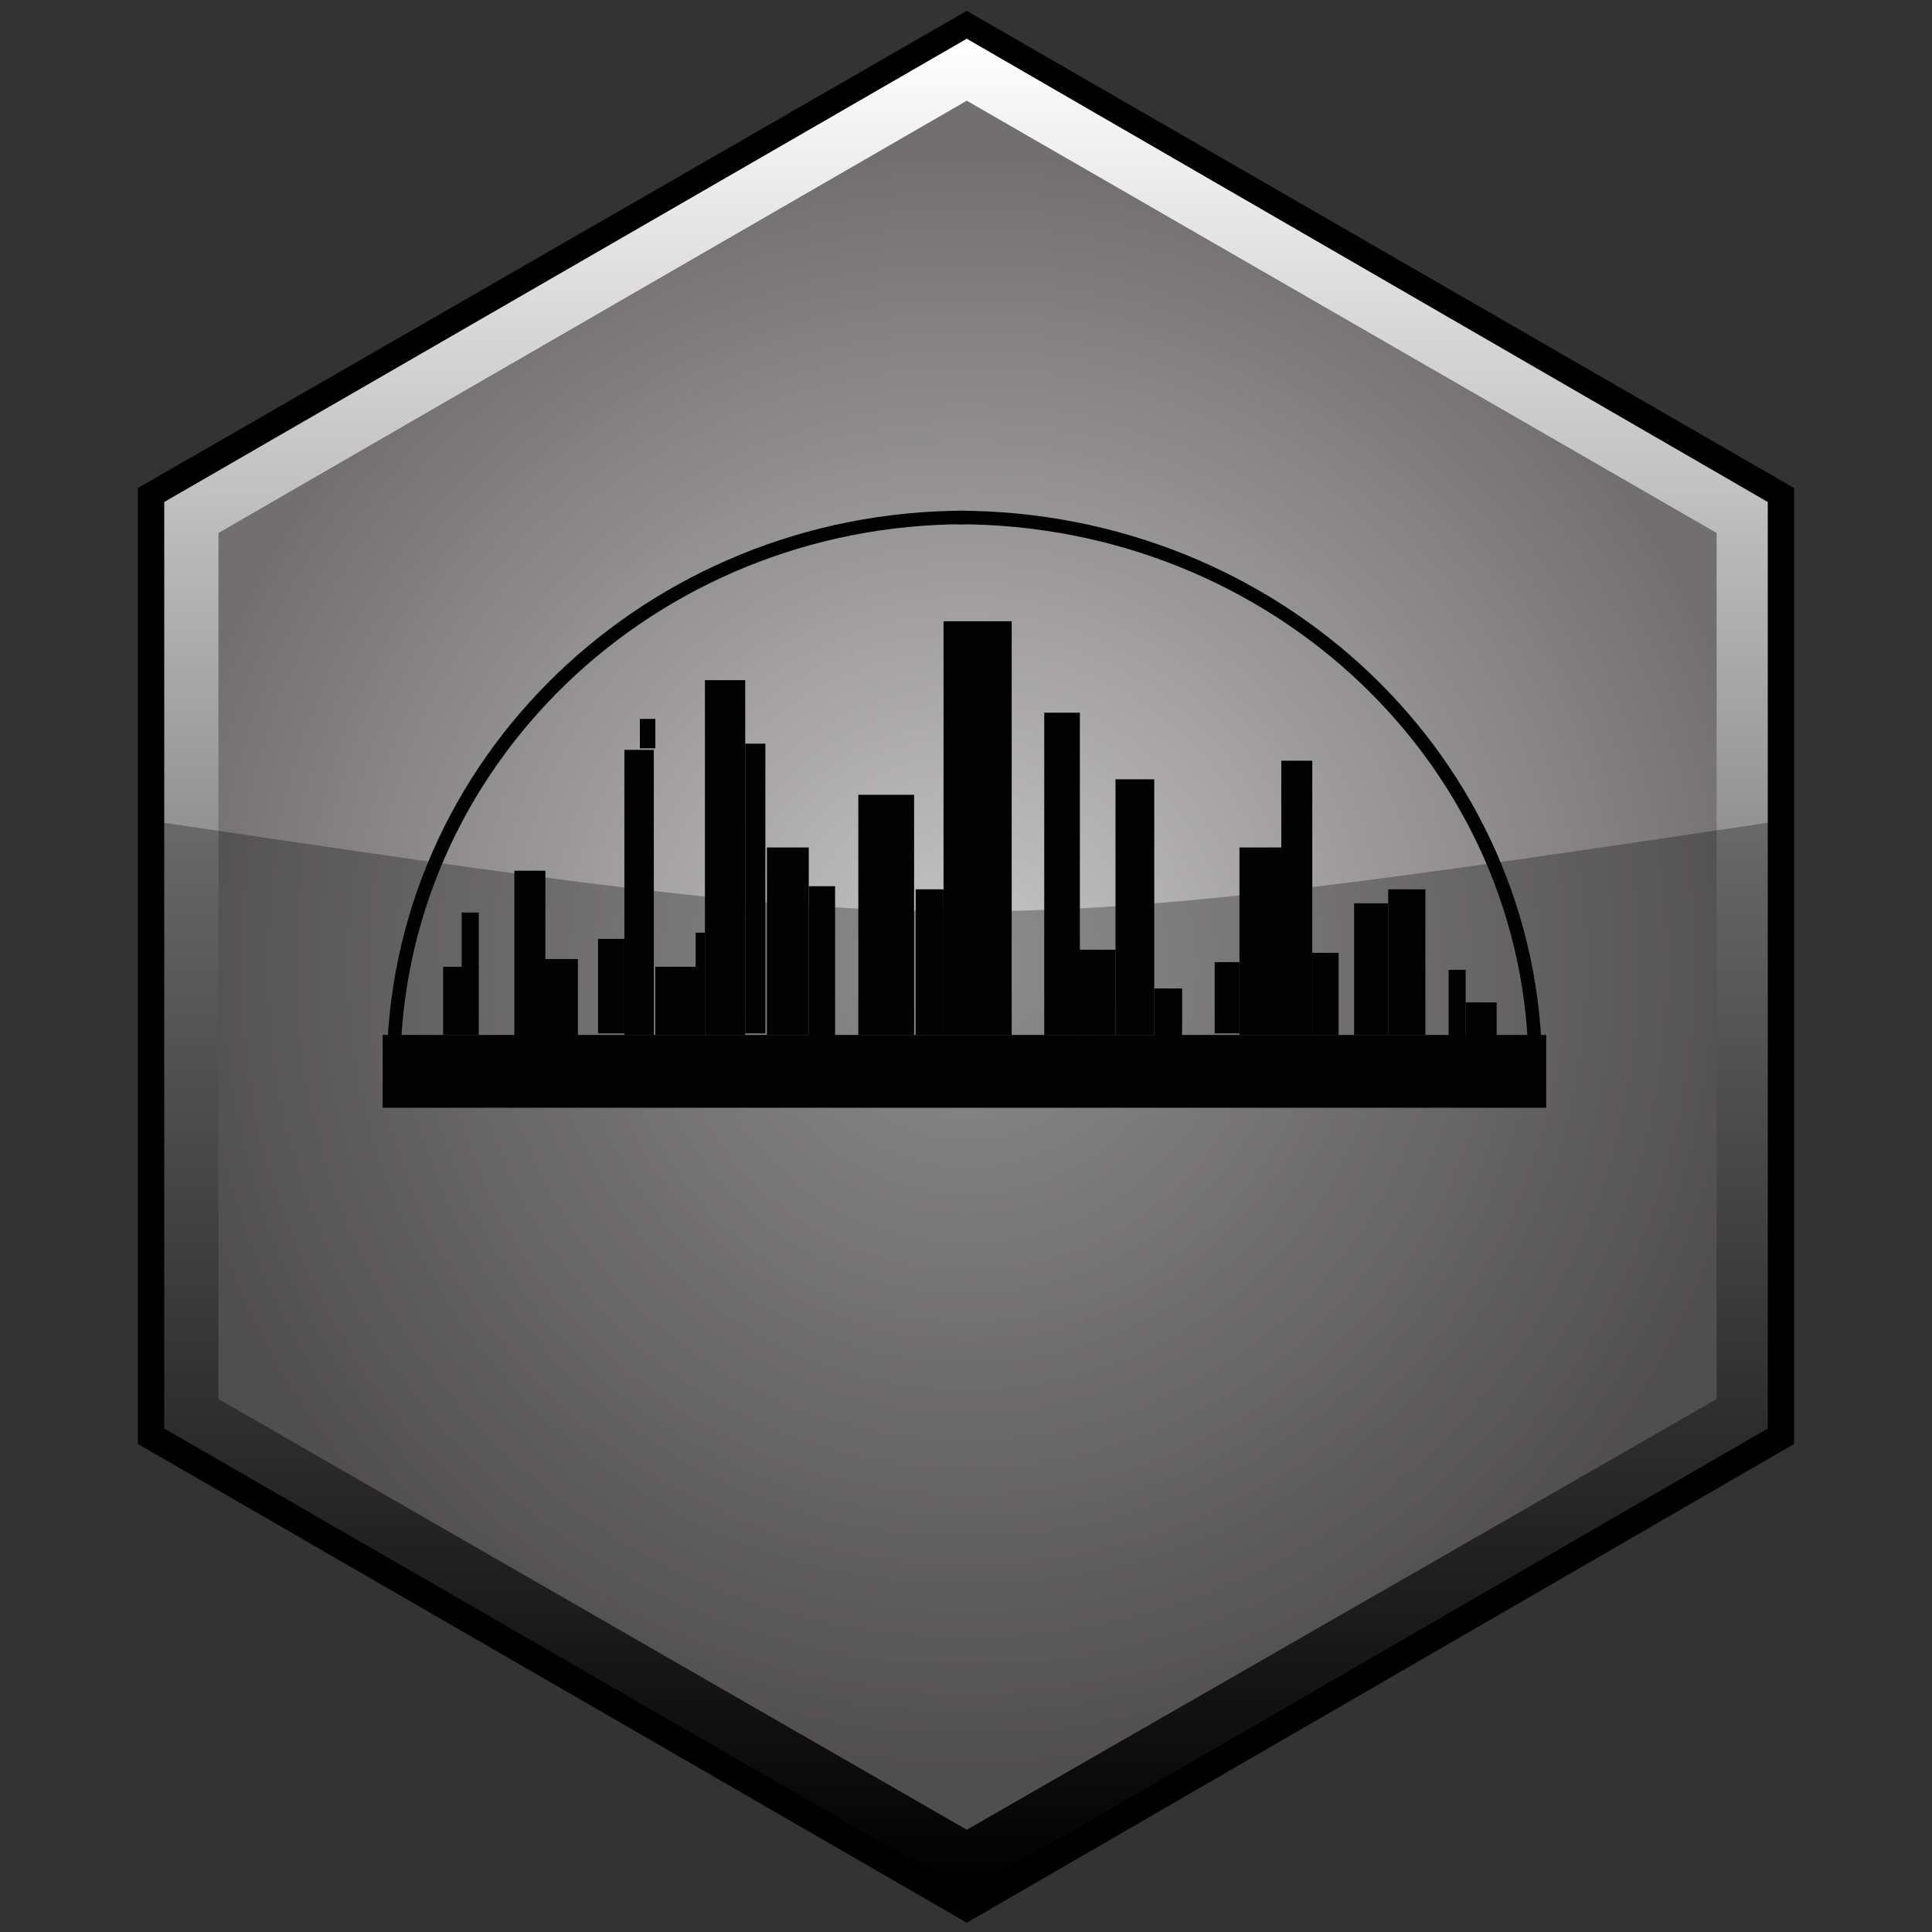 <?xml version="1.0" encoding="utf-8"?>
<!-- Generator: Adobe Illustrator 26.3.1, SVG Export Plug-In . SVG Version: 6.00 Build 0)  -->
<svg version="1.1" id="city" xmlns="http://www.w3.org/2000/svg" xmlns:xlink="http://www.w3.org/1999/xlink" x="0px" y="0px"
	 viewBox="0 0 124.7 124.7" style="enable-background:new 0 0 124.7 124.7;" xml:space="preserve">
<rect x="0" y="0" width="124.7" height="124.7" fill="#333333" stroke="none"/>
<style type="text/css">
	.st0{fill:url(#SVGID_1_);}
	.st1{fill:url(#SVGID_00000132777458680185258450000004211106561173072551_);}
	.st2{opacity:0.29;enable-background:new    ;}
	.st3{fill:none;stroke:#020203;stroke-width:0.875;stroke-miterlimit:10;}
	.st4{fill:#020203;}
</style>
<g id="city_00000097467620370211716820000010814278517189523607_">
	<polygon points="115.8,93.2 115.8,31.5 62.4,0.7 8.9,31.5 8.9,93.2 62.4,124.1 	"/>
	
		<linearGradient id="SVGID_1_" gradientUnits="userSpaceOnUse" x1="62.35" y1="139.108" x2="62.35" y2="19.508" gradientTransform="matrix(1 0 0 1 0 -17.008)">
		<stop  offset="0" style="stop-color:#000000"/>
		<stop  offset="1" style="stop-color:#FFFFFF"/>
	</linearGradient>
	<polygon class="st0" points="114.1,92.2 114.1,32.4 62.4,2.5 10.6,32.4 10.6,92.2 62.4,122.1 	"/>
	
		<radialGradient id="SVGID_00000026845374887479527440000010012829845399137976_" cx="62.45" cy="79.308" r="52.208" gradientTransform="matrix(1 0 0 1 0 -17.008)" gradientUnits="userSpaceOnUse">
		<stop  offset="0" style="stop-color:#C7C6C6"/>
		<stop  offset="1" style="stop-color:#716F6F"/>
	</radialGradient>
	<polygon style="fill:url(#SVGID_00000026845374887479527440000010012829845399137976_);" points="110.8,90.3 110.8,34.4 62.4,6.5 
		14.1,34.4 14.1,90.3 62.4,118.1 	"/>
	<path class="st2" d="M115.5,91.4V52.9l0,0c-53.1,7.9-53.1,7.9-106.3,0l0,0v38.5l53.1,30.7L115.5,91.4z"/>
	<g id="city-logo">
		<path class="st3" d="M25.4,69.1c0-19.8,16.6-35.7,36.9-35.7"/>
		<path class="st3" d="M99.1,69.1c0-19.8-16.7-35.7-37.3-35.7"/>
		<rect x="24.7" y="66.8" class="st4" width="75.1" height="4.7"/>
		<rect x="28.6" y="62.4" class="st4" width="2.3" height="4.4"/>
		<rect x="29.8" y="58.9" class="st4" width="1.1" height="3.6"/>
		<rect x="33.2" y="61.9" class="st4" width="4.1" height="5"/>
		<rect x="33.2" y="56.2" class="st4" width="2" height="5.7"/>
		<rect x="38.6" y="60.6" class="st4" width="1.7" height="6.1"/>
		<rect x="40.3" y="48.4" class="st4" width="1.9" height="18.4"/>
		<rect x="41.3" y="46.4" class="st4" width="1" height="1.9"/>
		<rect x="42.3" y="62.4" class="st4" width="3.2" height="4.4"/>
		<rect x="44.9" y="60.2" class="st4" width="0.6" height="2.3"/>
		<rect x="45.5" y="43.9" class="st4" width="2.6" height="22.9"/>
		<rect x="48.1" y="48" class="st4" width="1.3" height="18.7"/>
		<rect x="49.5" y="54.7" class="st4" width="2.7" height="12.1"/>
		<rect x="52.2" y="57.2" class="st4" width="1.7" height="9.7"/>
		<rect x="55.4" y="51.3" class="st4" width="3.6" height="15.5"/>
		<rect x="59.1" y="57.4" class="st4" width="1.8" height="9.4"/>
		<rect x="60.9" y="40.1" class="st4" width="4.4" height="26.7"/>
		<rect x="67.4" y="46" class="st4" width="2.3" height="20.8"/>
		<rect x="72" y="50.3" class="st4" width="2.5" height="16.5"/>
		<rect x="69.5" y="61.3" class="st4" width="2.5" height="5.5"/>
		<rect x="74.5" y="63.8" class="st4" width="1.8" height="3.1"/>
		<rect x="78.4" y="62.1" class="st4" width="1.6" height="4.6"/>
		<rect x="80" y="54.7" class="st4" width="2.8" height="12.1"/>
		<rect x="82.7" y="49.1" class="st4" width="2" height="17.7"/>
		<rect x="84.7" y="61.5" class="st4" width="1.7" height="5.3"/>
		<rect x="87.4" y="58.3" class="st4" width="2.2" height="8.5"/>
		<rect x="89.6" y="57.4" class="st4" width="2.4" height="9.4"/>
		<rect x="93.5" y="62.6" class="st4" width="1.1" height="4.3"/>
		<rect x="94.6" y="64.7" class="st4" width="2" height="2.2"/>
	</g>
</g>
</svg>

